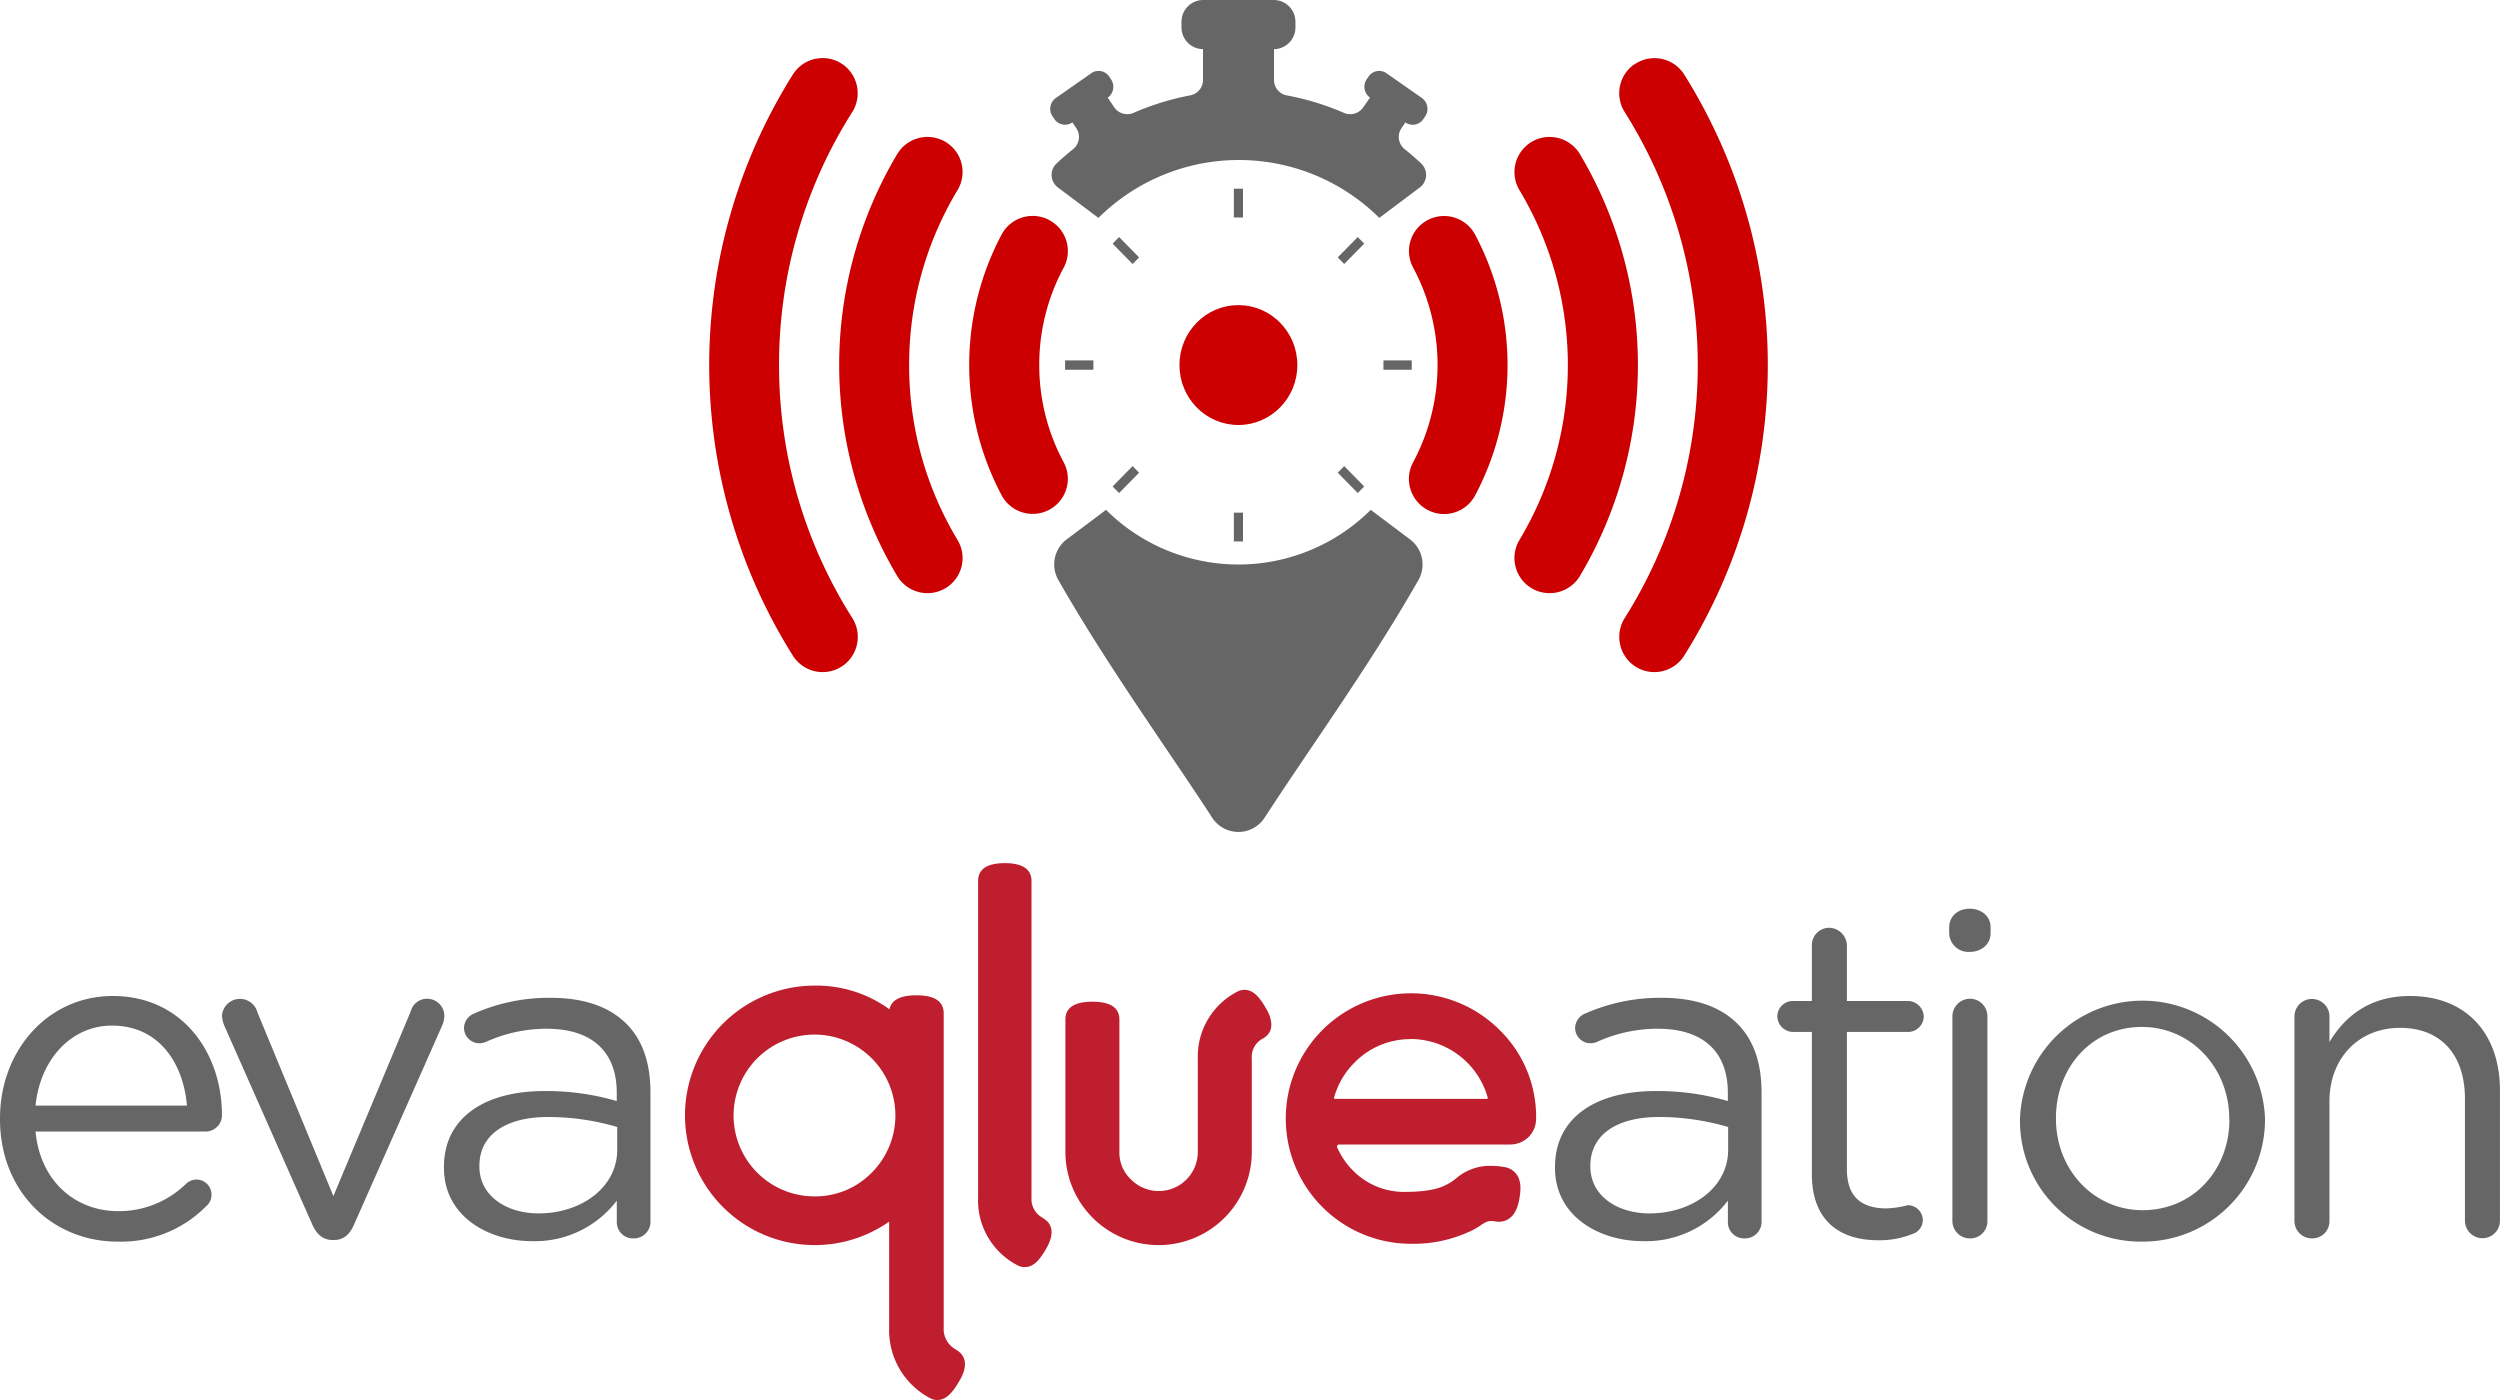 <svg id="Layer_1" data-name="Layer 1" xmlns="http://www.w3.org/2000/svg" viewBox="0 0 500 280"><defs><style>.cls-1,.cls-4{fill:#666;}.cls-1,.cls-3{fill-rule:evenodd;}.cls-2,.cls-3{fill:#c00;stroke:#c00;stroke-miterlimit:10;}.cls-5{fill:#be1e2d;}</style></defs><title>EvaQlueation Logo SVG</title><path class="cls-1" d="M283.69,116c-9.62,16.93-22,34-30.76,47.53a6.25,6.25,0,0,1-10.5,0C233.65,150,221.3,132.93,211.67,116a6.28,6.28,0,0,1,1.66-8.12l7.88-5.91h0a37.52,37.52,0,0,0,52.37.56l.57-.56h0l7.87,5.92A6.28,6.28,0,0,1,283.69,116Z"/><path class="cls-1" d="M257.35,19.08a53.13,53.13,0,0,1,11.43,3.49,3.15,3.15,0,0,0,3.86-1.1L274,19.53h0a2.68,2.68,0,0,1-.67-3.66l.37-.55a2.56,2.56,0,0,1,3.6-.67l7.08,4.95a2.67,2.67,0,0,1,.66,3.66l-.37.55a2.56,2.56,0,0,1-3.6.67h0l-.78,1.16a3.14,3.14,0,0,0,.67,4.22c1.12.9,2.22,1.84,3.27,2.83a3.14,3.14,0,0,1-.25,4.79l-8.12,6.1h0a39.85,39.85,0,0,0-56.17,0h0l-8.12-6.1a3.12,3.12,0,0,1-.25-4.79q1.58-1.49,3.27-2.83a3.15,3.15,0,0,0,.67-4.22l-.79-1.16h0a2.56,2.56,0,0,1-3.6-.67l-.37-.55a2.66,2.66,0,0,1,.67-3.66l7.07-4.95a2.56,2.56,0,0,1,3.6.67l.37.55a2.67,2.67,0,0,1-.66,3.66h0l1.3,1.94a3.15,3.15,0,0,0,3.86,1.1A53.39,53.39,0,0,1,238,19.08,3.13,3.13,0,0,0,240.6,16V9.83h0a4.34,4.34,0,0,1-4.3-4.37V4.37A4.35,4.35,0,0,1,240.57,0H254.8a4.35,4.35,0,0,1,4.29,4.37V5.46a4.34,4.34,0,0,1-4.29,4.37h0V16A3.14,3.14,0,0,0,257.35,19.08Z"/><ellipse class="cls-2" cx="247.68" cy="73.01" rx="11.29" ry="11.49"/><path class="cls-3" d="M207.35,73a41.39,41.39,0,0,1,4.94-19.69A6.51,6.51,0,0,0,210.46,45h0a6.53,6.53,0,0,0-9.7,2.15,55.17,55.17,0,0,0,0,51.66,6.54,6.54,0,0,0,9.7,2.16h0a6.51,6.51,0,0,0,1.83-8.29A41.43,41.43,0,0,1,207.35,73Z"/><path class="cls-3" d="M181.33,73a68.11,68.11,0,0,1,9.75-35.24,6.51,6.51,0,0,0-1.67-8.57h0a6.55,6.55,0,0,0-9.56,1.92,82,82,0,0,0,0,83.8,6.55,6.55,0,0,0,9.56,1.92h0a6.52,6.52,0,0,0,1.67-8.58A68.08,68.08,0,0,1,181.33,73Z"/><path class="cls-3" d="M155.31,73A94.72,94.72,0,0,1,170,22.19a6.56,6.56,0,0,0-1.56-8.77h0A6.53,6.53,0,0,0,159,15.16a108.79,108.79,0,0,0,0,115.71,6.54,6.54,0,0,0,9.46,1.74h0a6.56,6.56,0,0,0,1.56-8.77A94.76,94.76,0,0,1,155.31,73Z"/><path class="cls-3" d="M284.9,45a6.51,6.51,0,0,0-1.83,8.29,41.73,41.73,0,0,1,0,39.39A6.51,6.51,0,0,0,284.9,101h0a6.53,6.53,0,0,0,9.69-2.16,55.17,55.17,0,0,0,0-51.66A6.53,6.53,0,0,0,284.91,45Z"/><path class="cls-3" d="M306,29.2a6.52,6.52,0,0,0-1.68,8.57,68.56,68.56,0,0,1,0,70.48,6.53,6.53,0,0,0,1.68,8.58h0a6.56,6.56,0,0,0,9.57-1.92,82,82,0,0,0,0-83.8A6.56,6.56,0,0,0,306,29.19Z"/><path class="cls-3" d="M326.94,13.42a6.55,6.55,0,0,0-1.55,8.77,95.41,95.41,0,0,1,0,101.65,6.57,6.57,0,0,0,1.56,8.77h0a6.54,6.54,0,0,0,9.46-1.74,108.84,108.84,0,0,0,0-115.71A6.53,6.53,0,0,0,327,13.42Z"/><rect class="cls-4" x="246.77" y="37.74" width="1.83" height="5.76"/><rect class="cls-4" x="246.77" y="102.53" width="1.83" height="5.76"/><rect class="cls-4" x="276.69" y="72.08" width="5.66" height="1.87"/><rect class="cls-4" x="213.02" y="72.08" width="5.66" height="1.87"/><polygon class="cls-1" points="271.55 47.41 272.84 48.73 268.84 52.8 267.55 51.48 271.55 47.41"/><polygon class="cls-1" points="226.52 93.22 227.82 94.54 223.82 98.61 222.52 97.29 226.52 93.22"/><polygon class="cls-1" points="272.84 97.29 271.55 98.61 267.55 94.54 268.84 93.22 272.84 97.29"/><polygon class="cls-1" points="227.82 51.48 226.52 52.8 222.52 48.73 223.82 47.41 227.82 51.48"/><path class="cls-5" d="M191.36,270a4.67,4.67,0,0,1-2.62-4.49V202.64c0-2.37-1.84-3.58-5.46-3.58-3.2,0-5,.94-5.39,2.8a24.85,24.85,0,0,0-15.06-4.74,25.95,25.95,0,1,0,15,47.21v21.22a15.35,15.35,0,0,0,8.2,14.09,3,3,0,0,0,1.42.36c1.59,0,2.89-1.13,4.48-3.9,2-3.46.8-5.2-.56-6.06m-28.53-30.76a16.18,16.18,0,1,1,11.48-4.72,15.8,15.8,0,0,1-11.48,4.72"/><path class="cls-5" d="M208.7,243.65a4.27,4.27,0,0,1-2.4-4.12V176.19c0-2.36-1.8-3.56-5.34-3.56s-5.34,1.2-5.34,3.56v63.34A14.59,14.59,0,0,0,203.4,253a3.05,3.05,0,0,0,1.53.42c1.59,0,2.86-1.1,4.38-3.81,2.06-3.65.5-5.27-.61-5.91"/><path class="cls-5" d="M253.26,201.78c-1.52-2.71-2.79-3.81-4.38-3.81a3.09,3.09,0,0,0-1.55.43,14.57,14.57,0,0,0-7.77,13.19v.23l0,18.56a7.81,7.81,0,0,1-13.38,5.49,7.33,7.33,0,0,1-2.3-5.49V203.9c0-2.37-1.82-3.56-5.4-3.56s-5.4,1.19-5.4,3.56v26.48a18.64,18.64,0,0,0,37.28,0V213l0-1.25a4.14,4.14,0,0,1,2.29-4.08c1.11-.64,2.67-2.26.61-5.91"/><path class="cls-5" d="M299.92,206a25.05,25.05,0,1,0-17.71,42.76,26.86,26.86,0,0,0,11.63-2.41,13.35,13.35,0,0,0,2.33-1.31,6.21,6.21,0,0,1,1.21-.69,3,3,0,0,1,1.65-.07,3.71,3.71,0,0,0,.74.07c1.22,0,3.36-.56,4.06-4.36.39-2.06.56-4.37-1.13-5.77a3.64,3.64,0,0,0-1.73-.79,15.58,15.58,0,0,0-2.79-.26,10.32,10.32,0,0,0-6.72,2.31,10.16,10.16,0,0,1-2.33,1.54c-1.75.91-4.5,1.36-8.16,1.36a14.28,14.28,0,0,1-10.37-4.27,15,15,0,0,1-3.14-4.58.43.43,0,0,1,0-.43.42.42,0,0,1,.36-.2h34.2a5.35,5.35,0,0,0,3.77-1.56l.05-.06a5.18,5.18,0,0,0,1.38-3.57A24.24,24.24,0,0,0,299.92,206m-17.71,1.8a16.07,16.07,0,0,1,15.33,11.7.2.2,0,0,1,0,.18.22.22,0,0,1-.17.09H267a.21.21,0,0,1-.18-.09.2.2,0,0,1,0-.18,15.78,15.78,0,0,1,4.1-7,15.56,15.56,0,0,1,11.28-4.67"/><path class="cls-4" d="M311,233.58v-.18c0-9.91,8.19-15.19,20.11-15.19a50,50,0,0,1,14.46,2v-1.63c0-8.46-5.18-12.83-14-12.83a29.32,29.32,0,0,0-12.19,2.64,3.58,3.58,0,0,1-1.27.27,3.1,3.1,0,0,1-3.09-3,3.2,3.2,0,0,1,1.91-2.91,37.11,37.11,0,0,1,15.37-3.19c6.64,0,11.73,1.73,15.19,5.19,3.18,3.18,4.82,7.73,4.82,13.73v25.75a3.31,3.31,0,0,1-3.36,3.45,3.22,3.22,0,0,1-3.37-3.27v-4.28a20.59,20.59,0,0,1-17,8.1C319.8,248.23,311,243.23,311,233.58ZM345.63,230V225.4a49.08,49.08,0,0,0-13.83-2c-8.82,0-13.73,3.82-13.73,9.73v.18c0,5.91,5.46,9.37,11.82,9.37C338.54,242.68,345.63,237.4,345.63,230Z"/><path class="cls-4" d="M362.37,234.77V206.39h-3.82a3.19,3.19,0,0,1-3.09-3.1,3.12,3.12,0,0,1,3.09-3.09h3.82V189.1a3.47,3.47,0,0,1,3.46-3.54,3.61,3.61,0,0,1,3.55,3.54v11.1h12.18a3.21,3.21,0,0,1,3.19,3.09,3.15,3.15,0,0,1-3.19,3.1H369.38v27.47c0,5.73,3.18,7.82,7.91,7.82a19.65,19.65,0,0,0,4.27-.64,3,3,0,0,1,3,3,2.91,2.91,0,0,1-2,2.73,17.64,17.64,0,0,1-6.91,1.28C368.1,248.05,362.37,244.32,362.37,234.77Z"/><path class="cls-4" d="M389.84,185.47c0-2.28,1.82-3.73,4.1-3.73s4.18,1.45,4.18,3.73v1.18c0,2.18-1.82,3.73-4.18,3.73a3.84,3.84,0,0,1-4.1-3.73Zm.64,17.82a3.53,3.53,0,0,1,3.46-3.54,3.48,3.48,0,0,1,3.54,3.54v40.85a3.41,3.41,0,0,1-3.45,3.54,3.49,3.49,0,0,1-3.55-3.54Z"/><path class="cls-4" d="M404,223.94v-.18a24.52,24.52,0,0,1,49-.18v.18a24.42,24.42,0,0,1-24.65,24.56A24.09,24.09,0,0,1,404,223.94Zm41.85,0v-.18c0-10.1-7.55-18.37-17.47-18.37-10.19,0-17.19,8.27-17.19,18.19v.18c0,10.1,7.46,18.28,17.37,18.28C438.78,242,445.88,233.86,445.88,223.94Z"/><path class="cls-4" d="M458.89,203.29a3.5,3.5,0,1,1,7,0v5.1c3.09-5.1,8-9.19,16.1-9.19,11.37,0,18,7.64,18,18.83v26.11a3.5,3.5,0,1,1-7,0V219.76c0-8.73-4.73-14.19-13-14.19-8.1,0-14.1,5.91-14.1,14.73v23.84a3.42,3.42,0,0,1-3.46,3.54,3.48,3.48,0,0,1-3.54-3.54Z"/><path class="cls-4" d="M23.47,248.32C10.55,248.32,0,238.41,0,223.85v-.18c0-13.55,9.55-24.47,22.56-24.47,13.92,0,21.83,11.37,21.83,23.83a3.27,3.27,0,0,1-3.27,3.28H7.1c1,10.19,8.18,15.92,16.55,15.92a19.22,19.22,0,0,0,13.55-5.46A3,3,0,0,1,42.3,239a3,3,0,0,1-1.09,2.27A23.91,23.91,0,0,1,23.47,248.32Zm13.92-27.2c-.73-8.55-5.64-16-15-16-8.19,0-14.38,6.83-15.28,16Z"/><path class="cls-4" d="M66.86,248H66.5c-1.91,0-3.19-1.19-4-3L44.85,205.11a7.29,7.29,0,0,1-.46-1.91,3.61,3.61,0,0,1,7.1-.72l15.19,36.74,15.46-36.93a3.36,3.36,0,0,1,3.28-2.54,3.44,3.44,0,0,1,3.45,3.45,4.86,4.86,0,0,1-.36,1.73L70.77,245C70,246.77,68.77,248,66.86,248Z"/><path class="cls-4" d="M88.79,233.58v-.18c0-9.91,8.18-15.19,20.1-15.19a50,50,0,0,1,14.46,2v-1.63c0-8.46-5.18-12.83-14-12.83a29.32,29.32,0,0,0-12.19,2.64,3.58,3.58,0,0,1-1.27.27,3.1,3.1,0,0,1-3.09-3,3.2,3.2,0,0,1,1.91-2.91,37.11,37.11,0,0,1,15.37-3.19c6.64,0,11.73,1.73,15.19,5.19,3.19,3.18,4.82,7.73,4.82,13.73v25.75a3.31,3.31,0,0,1-3.36,3.45,3.23,3.23,0,0,1-3.37-3.27v-4.28a20.59,20.59,0,0,1-17,8.1C97.61,248.23,88.79,243.23,88.79,233.58ZM123.44,230V225.4a49,49,0,0,0-13.82-2c-8.83,0-13.74,3.82-13.74,9.73v.18c0,5.91,5.46,9.37,11.83,9.37C116.35,242.68,123.44,237.4,123.44,230Z"/></svg>